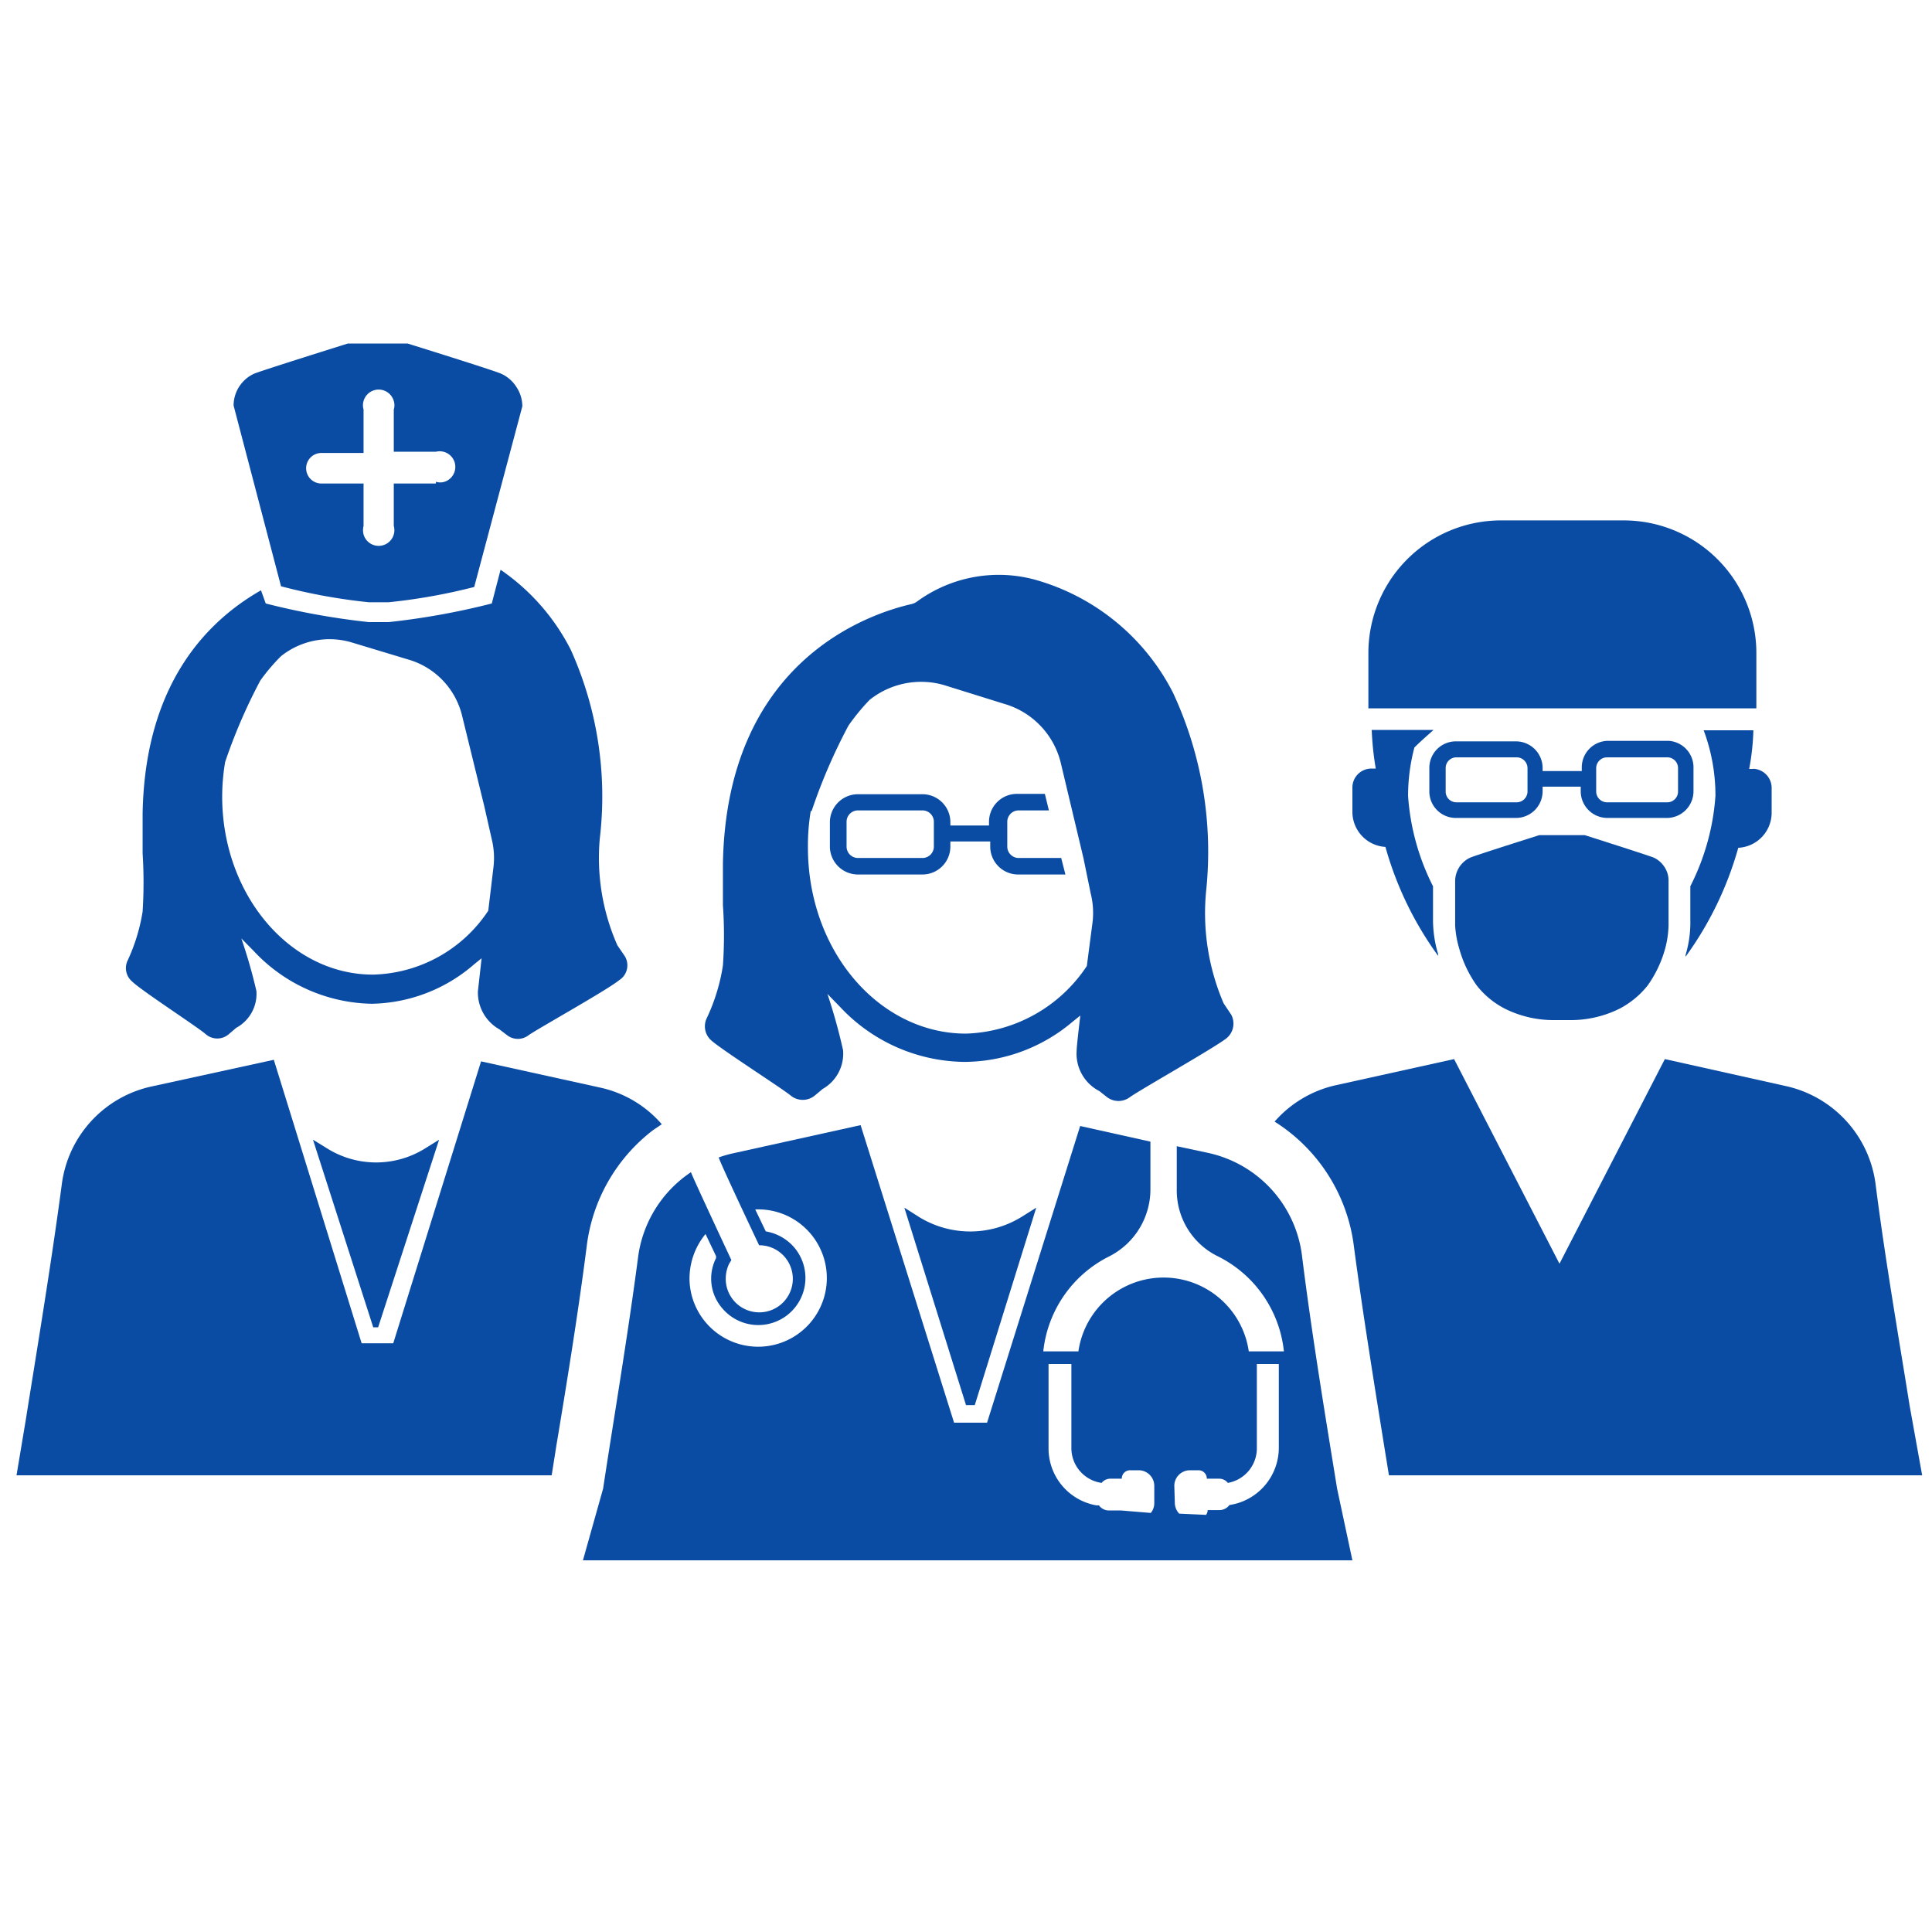 <svg id="Layer_1" data-name="Layer 1" xmlns="http://www.w3.org/2000/svg" viewBox="0 0 110 110"><defs><style>.cls-1{fill:#0a4ca4;}</style></defs><path class="cls-1" d="M11.7,58.87a1,1,0,0,0,1.34,0l.41-.35a2.2,2.2,0,0,0,1.15-2.09,29.38,29.38,0,0,0-.86-3l.71.72a9.41,9.41,0,0,0,6.72,3A9.12,9.12,0,0,0,27,54.9l.42-.34s-.19,1.72-.21,1.87a2.41,2.41,0,0,0,1.23,2.18l.42.32a1,1,0,0,0,1.25,0c.6-.41,4.44-2.55,5.14-3.12a1,1,0,0,0,.31-1.39l-.41-.6a12.31,12.31,0,0,1-1-6.08A20.34,20.34,0,0,0,32.5,37a12.23,12.23,0,0,0-4-4.56L28,34.36a41.75,41.75,0,0,1-5.87,1.06H21a41.75,41.75,0,0,1-5.87-1.06l-.27-.75c-3,1.71-6.62,5.26-6.74,12.74v2.23a26.27,26.27,0,0,1,0,3.32,10.5,10.5,0,0,1-.84,2.76,1,1,0,0,0,.24,1.22C8.05,56.4,11.17,58.42,11.7,58.87Zm1.12-15.49a31.1,31.1,0,0,1,2-4.63A10.8,10.8,0,0,1,16,37.36,4.43,4.43,0,0,1,20,36.57l3.31,1a4.41,4.41,0,0,1,3,3.18l1.26,5.14L28,47.79a4.46,4.46,0,0,1,.09,1.63l-.29,2.43a8.09,8.09,0,0,1-6.57,3.64c-4.72,0-8.58-4.55-8.58-10.14A11.81,11.81,0,0,1,12.82,43.38Z"/><path class="cls-1" d="M18.6,65.37l-.78-.48,3.43,10.68h.28L25,64.89l-.77.48A5.27,5.27,0,0,1,18.6,65.37Z"/><path class="cls-1" d="M37.19,64.34l.49-.33a6.46,6.46,0,0,0-3.43-2.07l-6.86-1.51-5,16.05h-1.8l-5-16.14L8.67,61.85a6.56,6.56,0,0,0-5.15,5.57C2.9,72.1,2,77.48,1.47,80.83h0L.94,84H31.41l.27-1.71C32.23,79,32.92,74.75,33.4,71A9.81,9.81,0,0,1,37.19,64.34Z"/><path class="cls-1" d="M21,34.29h1.13A33.18,33.18,0,0,0,27,33.42l2.74-10.29a2,2,0,0,0-.34-1.1,2,2,0,0,0-.86-.75c-.41-.19-5.33-1.72-5.33-1.72H19.8s-4.92,1.54-5.34,1.72a2,2,0,0,0-1.16,1.81L16,33.38A32.65,32.65,0,0,0,21,34.29Zm-2.7-8.5h2.4V23.32a.89.89,0,1,1,1.72-.49.82.82,0,0,1,0,.49v2.4h2.4a.89.89,0,0,1,.49,1.71.82.82,0,0,1-.49,0v.1h-2.4v2.41a.89.89,0,0,1-1.72.49,1,1,0,0,1,0-.49V27.53h-2.4a.87.87,0,1,1,0-1.74Z"/><path class="cls-1" d="M78.88,48.22a19.44,19.44,0,0,0,3,6.2v-.1a6.77,6.77,0,0,1-.29-2V50.46a13.38,13.38,0,0,1-1.42-5.14,10.72,10.72,0,0,1,.36-2.76c.35-.35.72-.67,1.09-1H78.1a17,17,0,0,0,.23,2.2h-.28A1.08,1.08,0,0,0,77,44.86v1.35A2,2,0,0,0,78.88,48.22Z"/><path class="cls-1" d="M99.83,43.78h-.24a13.58,13.58,0,0,0,.24-2.2H97a10.61,10.61,0,0,1,.67,3.74,13.39,13.39,0,0,1-1.43,5.14v1.91a6.43,6.43,0,0,1-.27,2v.1a19.47,19.47,0,0,0,3-6.2,2,2,0,0,0,1.9-2V44.86a1.09,1.09,0,0,0-1.08-1.09Z"/><path class="cls-1" d="M94.16,48.83c-.31-.13-3.93-1.28-3.93-1.28H87.64S84,48.7,83.71,48.83a1.46,1.46,0,0,0-.63.55,1.48,1.48,0,0,0-.23.79v2.52A5.63,5.63,0,0,0,83.08,54a6.68,6.68,0,0,0,1,2.11,4.86,4.86,0,0,0,1.6,1.32,6.22,6.22,0,0,0,2.84.65h.84a6.24,6.24,0,0,0,2.85-.65,5,5,0,0,0,1.6-1.32,6.68,6.68,0,0,0,1-2.11A5.62,5.62,0,0,0,95,52.69V50.17a1.39,1.39,0,0,0-.22-.79A1.46,1.46,0,0,0,94.16,48.83Z"/><path class="cls-1" d="M96.42,45.06V43.72A1.51,1.51,0,0,0,95,42.18H91.57a1.51,1.51,0,0,0-1.51,1.51v.21H87.83v-.18a1.52,1.52,0,0,0-1.51-1.51H82.89a1.51,1.51,0,0,0-1.51,1.51v1.34a1.51,1.51,0,0,0,1.51,1.51h3.43a1.52,1.52,0,0,0,1.51-1.51v-.27H90v.27a1.52,1.52,0,0,0,1.51,1.51h3.43A1.52,1.52,0,0,0,96.42,45.06Zm-9.45,0a.62.62,0,0,1-.62.62H82.92a.61.61,0,0,1-.61-.62V43.74a.61.61,0,0,1,.61-.62h3.43a.62.62,0,0,1,.62.62Zm8.57,0a.61.61,0,0,1-.61.62H91.5a.62.62,0,0,1-.62-.62V43.74a.62.62,0,0,1,.62-.62h3.43a.61.61,0,0,1,.61.62Z"/><path class="cls-1" d="M100,37.17a7.55,7.55,0,0,0-7.55-7.54h-7a7.55,7.55,0,0,0-7.54,7.54v3.16H100Z"/><path class="cls-1" d="M54.11,48.2v-.29h2.27v.29A1.59,1.59,0,0,0,58,49.79h2.66l-.24-.94H58a.65.65,0,0,1-.65-.65V46.79a.65.65,0,0,1,.65-.65h1.72l-.23-.94H57.9a1.59,1.59,0,0,0-1.59,1.59V47h-2.2v-.19a1.59,1.59,0,0,0-1.59-1.59H48.85a1.6,1.6,0,0,0-1.6,1.59V48.2a1.6,1.6,0,0,0,1.6,1.59h3.67A1.59,1.59,0,0,0,54.11,48.2Zm-5.91,0V46.79a.65.65,0,0,1,.65-.65h3.67a.65.65,0,0,1,.65.65V48.2a.65.65,0,0,1-.65.65H48.85A.65.65,0,0,1,48.2,48.2Z"/><path class="cls-1" d="M33.19,88.84H77l-.87-4.08c-.57-3.52-1.44-8.73-2-13.27a6.85,6.85,0,0,0-5.35-5.85L67,65.26V67.7a4.18,4.18,0,0,0,2.26,3.79,6.84,6.84,0,0,1,3.84,5.45h-2a4.9,4.9,0,0,0-9.7,0h-2a6.85,6.85,0,0,1,3.74-5.4,4.28,4.28,0,0,0,2.36-3.84V65l-4-.89L56.2,81H54.32L49,64.06l-7.24,1.6a6.62,6.62,0,0,0-.84.24c.07.29,2.3,5,2.3,5a1.91,1.91,0,1,1-1.9,1.91,2,2,0,0,1,.18-.83l.14-.24s-2.21-4.72-2.3-5a6.89,6.89,0,0,0-3,4.76c-.59,4.54-1.47,9.72-2,13.25m32.52-.15a.89.89,0,0,1,.89-.89h.48a.47.47,0,0,1,.48.48h.67a.64.64,0,0,1,.53.24,2,2,0,0,0,1.65-2V77.66h1.25v4.77A3.3,3.3,0,0,1,70,85.69a.73.73,0,0,1-.57.29h-.67a.51.51,0,0,1-.09.27l-1.53-.07a.89.89,0,0,1-.25-.61ZM40.17,70.26l.6,1.26v.11a2.58,2.58,0,0,0,.38,2.89A2.68,2.68,0,1,0,45.2,71a2.74,2.74,0,0,0-1.6-.89L43,68.86a3.91,3.91,0,1,1-3.74,4.08A4,4,0,0,1,40.17,70.26ZM63.82,86h-.69a.7.7,0,0,1-.56-.29h-.14a3.29,3.29,0,0,1-2.73-3.24V77.66H61v4.77a2,2,0,0,0,1.72,2,.65.65,0,0,1,.53-.24h.62a.47.47,0,0,1,.48-.48h.48a.89.89,0,0,1,.89.89v1a.85.85,0,0,1-.2.54L63.83,86S63.82,86,63.82,86Z"/><path class="cls-1" d="M45,62.36a1.08,1.08,0,0,0,1.41,0l.43-.36A2.31,2.31,0,0,0,48,59.79a32.27,32.27,0,0,0-.89-3.2l.73.75a9.83,9.83,0,0,0,7.07,3.12,9.58,9.58,0,0,0,6.15-2.28l.45-.36s-.21,1.72-.21,2a2.39,2.39,0,0,0,1.29,2.3l.43.34a1.08,1.08,0,0,0,1.32,0C65,62,69,59.74,69.8,59.14a1.08,1.08,0,0,0,.3-1.37l-.43-.64a13,13,0,0,1-1-6.38,21.46,21.46,0,0,0-1.88-11.3A12.65,12.65,0,0,0,58.91,33a7.88,7.88,0,0,0-6.7,1.25.87.87,0,0,1-.34.15c-2.47.57-10.52,3.28-10.71,14.8v2.34a24.54,24.54,0,0,1,0,3.43,10.87,10.87,0,0,1-.92,3,1.07,1.07,0,0,0,.26,1.27C41.11,59.78,44.39,61.88,45,62.36Zm1.21-16.18a31.79,31.79,0,0,1,2.1-4.87,12.1,12.1,0,0,1,1.2-1.46A4.7,4.7,0,0,1,53.73,39l3.43,1.07a4.64,4.64,0,0,1,3.23,3.34l1.3,5.46.41,2a4.56,4.56,0,0,1,.11,1.6L61.88,55A8.57,8.57,0,0,1,55,58.85c-4.92,0-9-4.67-9-10.6A12,12,0,0,1,46.16,46.18Z"/><path class="cls-1" d="M52.31,69.28l-.82-.52L55,80h.5L59,68.76l-.83.52A5.56,5.56,0,0,1,52.31,69.28Z"/><path class="cls-1" d="M108.72,80h0c-.53-3.36-1.38-8.22-1.93-12.56a6.58,6.58,0,0,0-5.14-5.61l-6.86-1.53-6,11.65-6-11.65L76,61.8a6.52,6.52,0,0,0-3.43,2.06A9.83,9.83,0,0,1,77.09,71c.5,3.77,1.17,7.9,1.72,11.33L79.08,84h30.36Z"/></svg>
